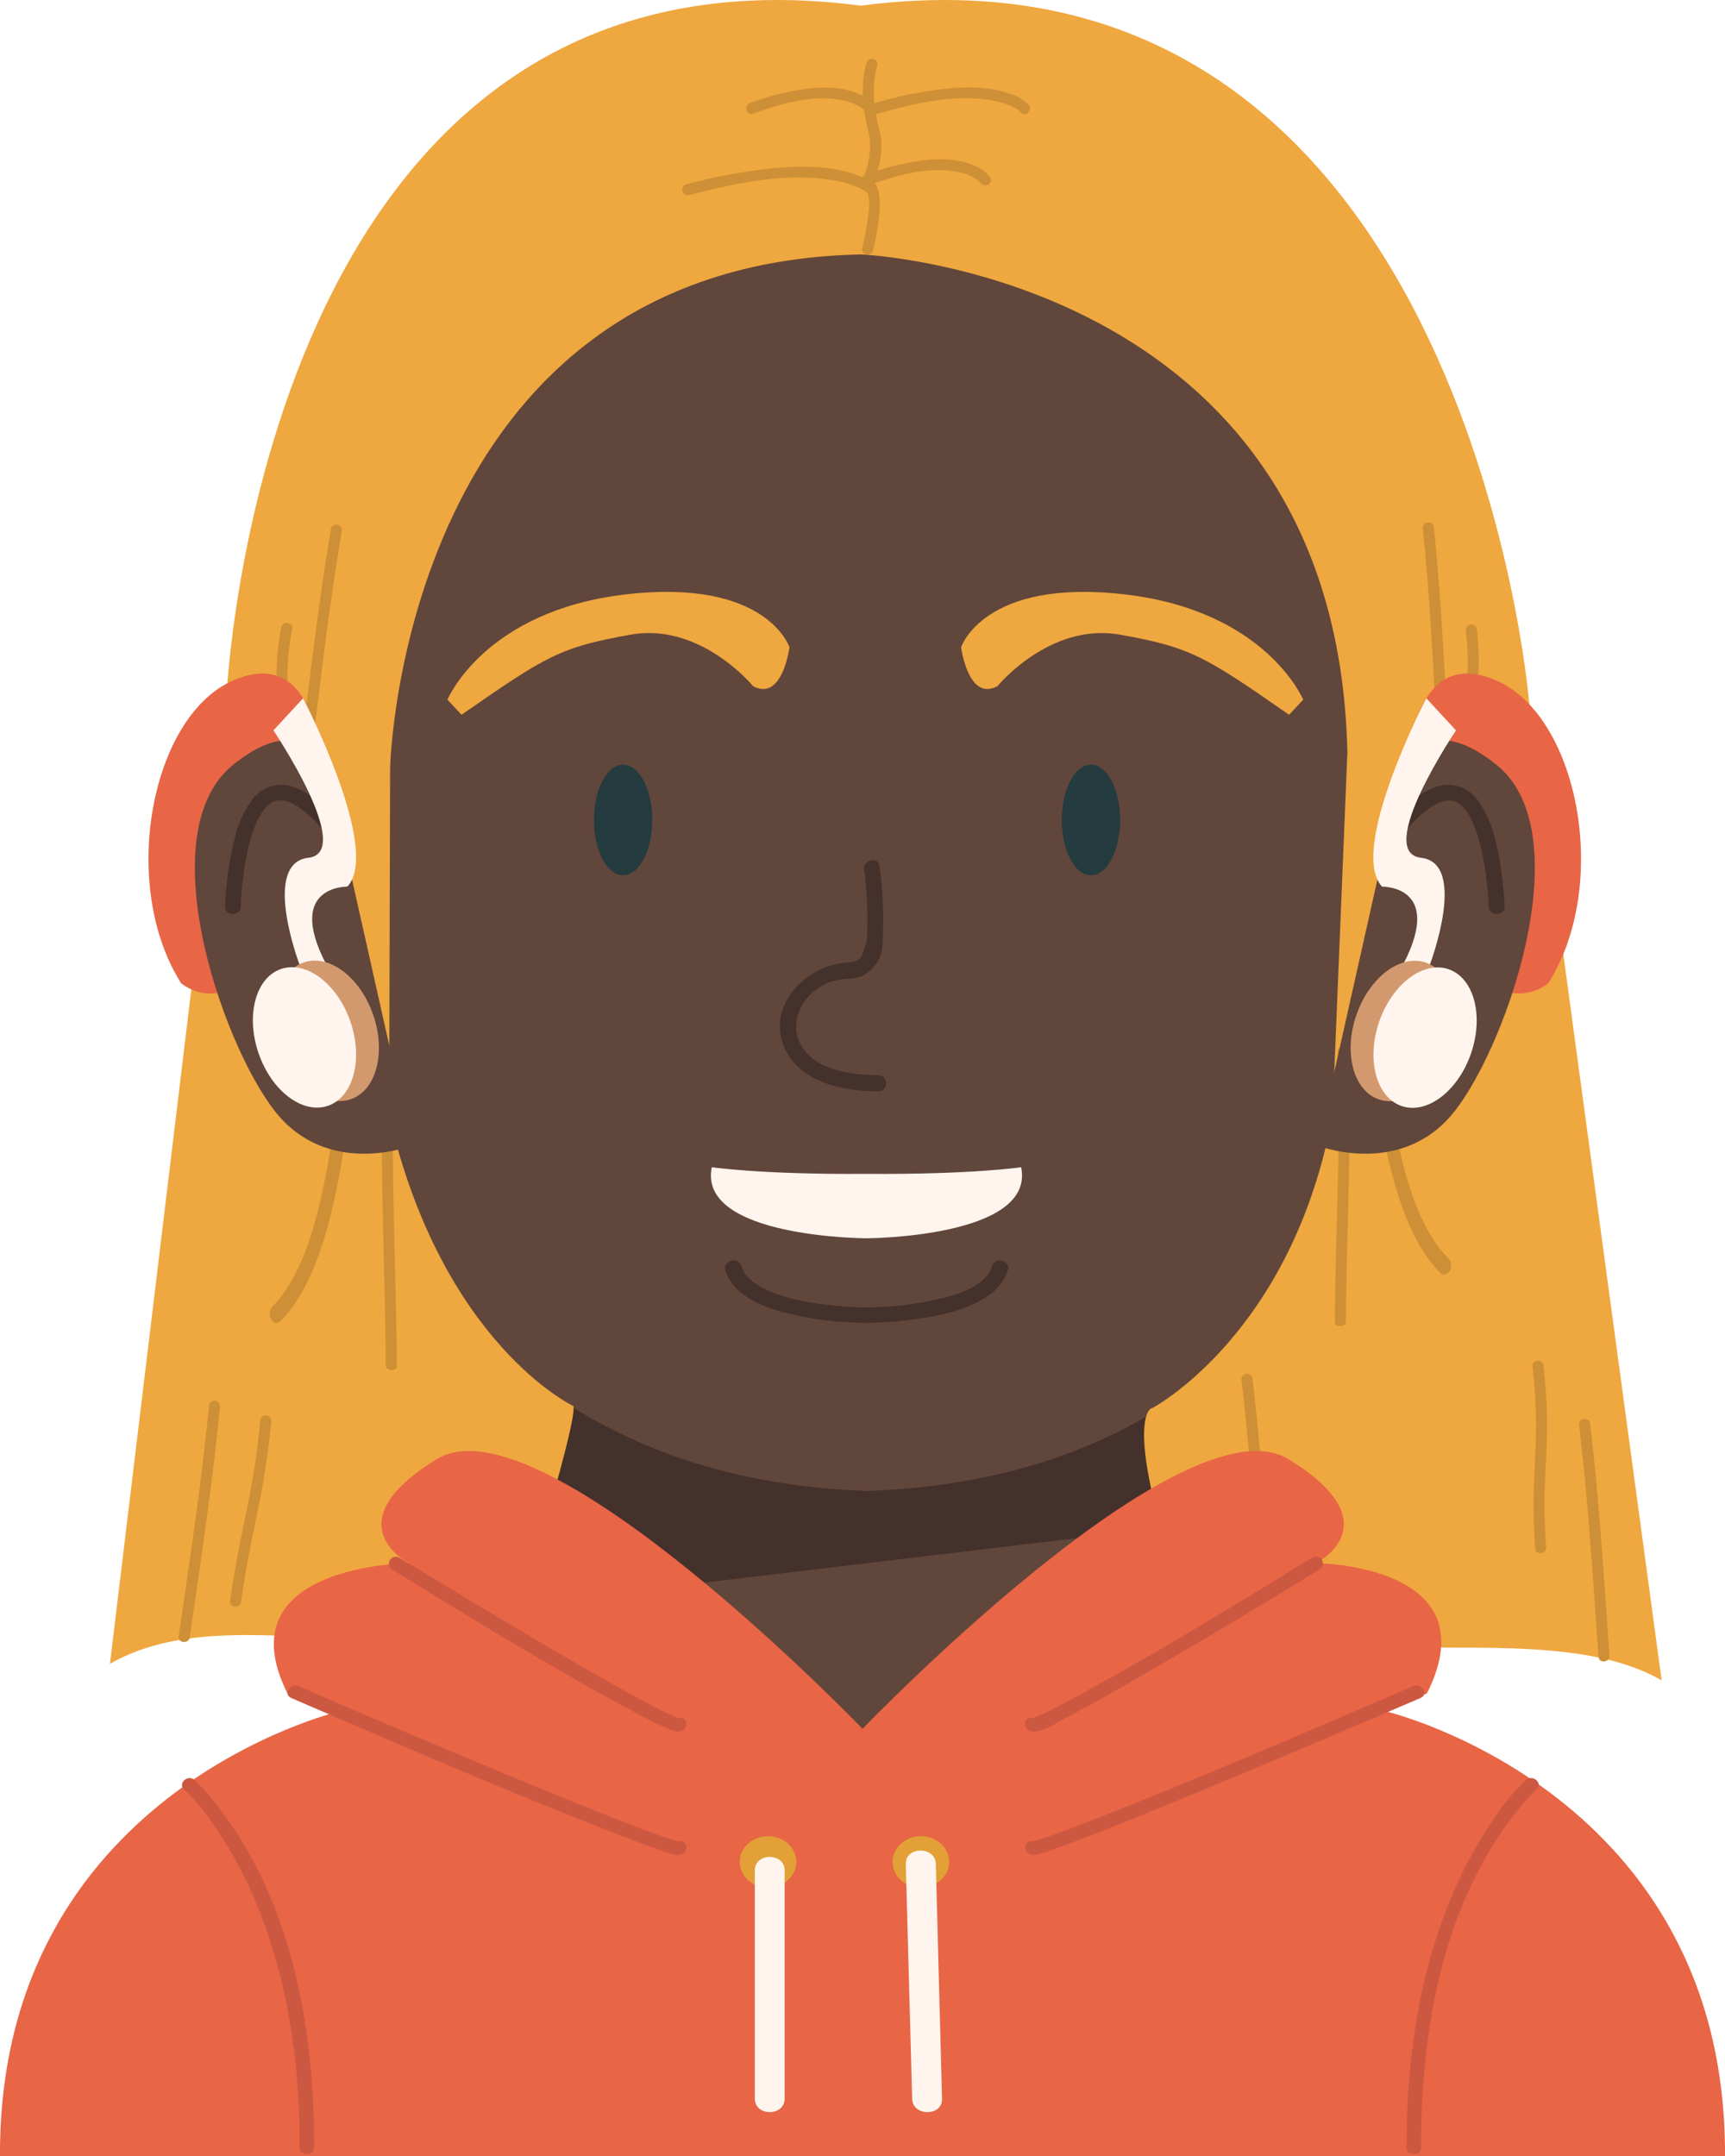 <svg id="af675a11-701e-4ac8-9800-e68ebc124507" data-name="b549959f-f7d2-45a6-ab28-2811901c7ed9" xmlns="http://www.w3.org/2000/svg" viewBox="0 0 399.94 500"><path d="M344,416.11,288,386.3c-26.31-21-14.11-71.94-14.11-71.94L201,336.11l-70-21.75s12.21,51-14.1,71.94l-59,29.81S18.19,437.55,1.85,499H399.94C383.6,437.55,344,416.11,344,416.11Z" transform="translate(0 0)" fill="#61463b"/><path d="M130.54,317.46c-1,39-18.31,55.6-18.31,55.6l161-19.22s-8.45-20.84,0-41.89L144.7,320.19Z" transform="translate(0 0)" fill="#44312b"/><path d="M201.48,46.39H200.3c-13.69.29-143.74,5.82-134.07,111,10.21,111.06,43.12,148.07,43.12,148.07s25.49,37.79,91,40.24v.06h1.18v-.06c65.46-2.44,89.65-39,89.65-39s34.22-38.22,44.43-149.28C345.23,52.21,215.18,46.68,201.48,46.39Z" transform="translate(0 0)" fill="#61463b"/><path d="M312.39,174.45l-3.46,84.22c-9.38,50.71-41.75,67.82-41.75,67.82-1.23,0-4.7,4.85,2.46,29.3,12.82,43.7,82.32,14.71,115.61,33.84L354.43,162S339.3-16.95,199.59,1.31C59.89-16.95,52.49,162,52.49,162l-27,223.8c33.3-19.14,87.33,13.72,100.15-30,7.17-24.45,7.44-28.37,7.34-29.74,0,0-30.43-14.34-42.76-67.38l.23-80.77S93.21,61.2,199.59,59C199.59,59,309.9,63.43,312.39,174.45Z" transform="translate(0 0)" fill="#efa73f"/><path d="M202.37,58.1a49.7,49.7,0,0,0,1.37-7.46c.3-2.8.7-7-1.7-9.08l.33,1.25c1.55-4,2.66-8.47,1.51-12.67-1.25-4.6-1.88-10.3-.5-14.89a1.28,1.28,0,1,0-2.47-.68c-1.48,4.93-.89,11,.42,15.9,1,3.93,0,7.92-1.43,11.66a1.24,1.24,0,0,0,.33,1.24c2,1.69,1.14,6,.83,8.21a46.4,46.4,0,0,1-1.16,5.84,1.28,1.28,0,0,0,2.47.68Z" transform="translate(0 0)" fill="#ce9036"/><path d="M203.05,43.08c-1.31-1.42-3.48-2.21-5.25-2.79-6.05-2-12.8-1.83-19.05-1.21a128.32,128.32,0,0,0-19.63,3.67,1.28,1.28,0,1,0,.68,2.47h0c10.67-2.76,22.54-5.33,33.59-3.37a20.94,20.94,0,0,1,6.22,1.94,5.78,5.78,0,0,1,1.63,1.1c1.12,1.21,2.93-.61,1.81-1.81Z" transform="translate(0 0)" fill="#ce9036"/><path d="M238.4,24.22a10.21,10.21,0,0,0-4.33-2.5c-4.85-1.73-10.36-1.62-15.4-1.08a97.44,97.44,0,0,0-15.86,3.25,1.28,1.28,0,1,0,.68,2.47c8.47-2.4,18-4.69,26.89-3a15.83,15.83,0,0,1,5,1.7,3.15,3.15,0,0,1,1.26,1c1.06,1.26,2.87-.56,1.81-1.81Z" transform="translate(0 0)" fill="#ce9036"/><path d="M202.73,24.48a8.21,8.21,0,0,0-3.51-2.65c-3.93-1.77-8.47-1.74-12.67-1.18a62.93,62.93,0,0,0-12.66,3.24c-1.55.55-.88,3,.68,2.47,6.51-2.32,14.25-4.65,21.22-3a10.62,10.62,0,0,1,4,1.71l.11.08.18.16.38.36c.28.26.21.27.1.1.92,1.36,3.14.08,2.21-1.29Z" transform="translate(0 0)" fill="#ce9036"/><path d="M229.53,41.11A8.13,8.13,0,0,0,226,38.46c-3.94-1.77-8.47-1.74-12.67-1.18a62.36,62.36,0,0,0-12.67,3.24c-1.54.55-.87,3,.68,2.47,6.52-2.32,14.26-4.65,21.23-3a10.62,10.62,0,0,1,4,1.71c.3.21,0-.05.11.08l.18.16.38.36c.28.26.21.26.1.1.92,1.36,3.13.08,2.21-1.29Z" transform="translate(0 0)" fill="#ce9036"/><path d="M76.74,122.64c-3,17.69-5,35.6-7.24,53.41-.2,1.63,2.32,2.09,2.52.45,2.2-17.82,4.21-35.72,7.24-53.42a1.28,1.28,0,0,0-2.52-.44Z" transform="translate(0 0)" fill="#ce9036"/><path d="M65.21,145.47a61.15,61.15,0,0,0-1.12,12.22c0,6.64,1,14.17,5.62,19.32,1.08,1.22,3.19-.24,2.1-1.47-4.39-4.93-5.19-12.07-5.17-18.41a57.9,57.9,0,0,1,1.09-11.22C68.07,144.3,65.54,143.85,65.21,145.47Z" transform="translate(0 0)" fill="#ce9036"/><path d="M332.44,122.29c1.82,17.86,2.6,35.86,3.58,53.79.09,1.63-2.46,1.92-2.55.27-1-17.93-1.76-35.93-3.58-53.79a1.28,1.28,0,1,1,2.55-.27Z" transform="translate(0 0)" fill="#ce9036"/><path d="M342.38,145.85a60,60,0,0,1,.28,12.28c-.46,6.62-2,14.06-6.92,18.88-1.16,1.15-3.17-.45-2-1.6,4.71-4.62,6-11.69,6.41-18a57.28,57.28,0,0,0-.32-11.26,1.28,1.28,0,0,1,2.54-.28Z" transform="translate(0 0)" fill="#ce9036"/><path d="M91.4,253.05c-1,13.45.7,50.29.57,63.79,0,1.24-2.56,1-2.55-.2.13-13.5-1.54-50.34-.57-63.79.08-1.23,2.64-1,2.55.2Z" transform="translate(0 0)" fill="#ce9036"/><path d="M81.09,253.32A161.54,161.54,0,0,1,78.17,275c-2.3,11.53-6.07,24.2-13.09,31.31-1.66,1.68-3.57-1.69-1.9-3.39,6.73-6.8,10.1-18.92,12.26-29.92a153.66,153.66,0,0,0,2.61-19.94c.17-2.94,3.22-2.7,3,.24Z" transform="translate(0 0)" fill="#ce9036"/><path d="M368.66,330.12c2.12,17.83,3.21,35.82,4.5,53.72.12,1.64-2.42,2-2.54.31-1.29-17.9-2.38-35.89-4.5-53.71a1.28,1.28,0,1,1,2.54-.32Z" transform="translate(0 0)" fill="#ce9036"/><path d="M310.15,243.76c1,13.27-.76,49.61-.65,62.92,0,1.23,2.57,1,2.56-.2-.12-13.31,1.59-49.65.64-62.92-.09-1.22-2.64-1-2.55.2Z" transform="translate(0 0)" fill="#ce9036"/><path d="M318,242.86a157.1,157.1,0,0,0,2.91,21.39c2.28,11.38,6,23.87,13,30.88,1.65,1.65,3.57-1.68,1.9-3.35-6.72-6.71-10.08-18.62-12.22-29.5a146.34,146.34,0,0,1-2.59-19.66C320.87,239.72,317.83,240,318,242.86Z" transform="translate(0 0)" fill="#ce9036"/><path d="M357.83,316.61c2.13,17.83-.65,24.21.63,42.12.12,1.63-2.42,2-2.54.31-1.28-17.9,1.5-24.29-.63-42.12a1.28,1.28,0,0,1,2.54-.31Z" transform="translate(0 0)" fill="#ce9036"/><path d="M51,326.19c-1.71,17.87-4.47,35.67-7,53.44-.24,1.62-2.79,1.4-2.55-.23,2.54-17.77,5.3-35.58,7-53.45a1.28,1.28,0,1,1,2.55.24Z" transform="translate(0 0)" fill="#ce9036"/><path d="M62.89,329.58c-1.71,17.87-4.47,24.08-7,41.85-.23,1.62-2.78,1.4-2.54-.23,2.54-17.77,5.3-24,7-41.85a1.28,1.28,0,0,1,2.55.23Z" transform="translate(0 0)" fill="#ce9036"/><path d="M290.37,319.64c2.13,17.83,3.22,35.81,4.5,53.71.12,1.64-2.42,2-2.54.32-1.29-17.9-2.37-35.89-4.5-53.72a1.28,1.28,0,0,1,2.54-.31Z" transform="translate(0 0)" fill="#ce9036"/><path d="M74,173.92S72.21,149.43,53.6,158s-26,47.22-11.6,70C42,228,65,247.67,74,173.92Z" transform="translate(0 0)" fill="#e86546"/><path d="M77.34,184.89S74.08,161.15,54,177.38s-1.29,68.15,11,81.78,30.47,6.49,30.47,6.49Z" transform="translate(0 0)" fill="#61463b"/><path d="M55.83,210c0-1.32.14-2.63.26-3.95.06-.61.12-1.23.19-1.85a6.51,6.51,0,0,1,.13-1l.06-.49c-.07.49,0-.2,0-.3.23-1.58.5-3.15.84-4.71a40.43,40.43,0,0,1,1.31-4.7c.12-.37.25-.74.39-1.1.06-.16.13-.33.19-.5a2.33,2.33,0,0,0,.11-.28c-.09.24-.05.12,0,0a16.22,16.22,0,0,1,1-2c.16-.28.32-.55.5-.82l.3-.44c.27-.39-.09.09.15-.2a10.05,10.05,0,0,1,1.35-1.34c-.4.32.25-.16.4-.25l.4-.22c.39-.23-.16,0,.09,0s.55-.16.82-.24.37-.06,0,0h1.09c.19,0,.56.08.15,0a8.07,8.07,0,0,1,1.2.29l.56.2c.07,0,.31.14,0,0l.36.17q.66.33,1.29.72a27.73,27.73,0,0,1,5.88,5.41c1.55,1.78,4.12-.81,2.58-2.57-2.81-3.23-6.46-7-10.89-7.74a8.45,8.45,0,0,0-8.22,3.53,25.47,25.47,0,0,0-4,9.2,69.24,69.24,0,0,0-1.73,10c-.2,1.78-.36,3.56-.41,5.35-.07,2.35,3.58,2.34,3.65,0Z" transform="translate(0 0)" fill="#44312b"/><path d="M70.27,161.91S88.53,197,80.53,205.59c0,0-15.29-.34-4,19.68l-7.1-1.65s-8.89-23.47,2.06-24.72-8.1-29.54-8.1-29.54Z" transform="translate(0 0)" fill="#fff5ee"/><ellipse cx="75.89" cy="239.02" rx="11.26" ry="16.77" transform="translate(-73.51 37.6) rotate(-18.95)" fill="#d3996e"/><ellipse cx="70.59" cy="240.55" rx="11.26" ry="16.77" transform="translate(-74.29 35.96) rotate(-18.95)" fill="#fff5ee"/><path d="M327,173.92s1.78-24.49,20.39-15.91,26,47.21,11.6,69.94C359,228,336,247.67,327,173.92Z" transform="translate(0 0)" fill="#e86546"/><path d="M323.63,184.89s3.25-23.74,23.37-7.51,1.3,68.15-11,81.78-30.48,6.49-30.48,6.49Z" transform="translate(0 0)" fill="#61463b"/><path d="M345.14,210c0-1.32-.14-2.63-.27-3.95-.05-.61-.12-1.23-.19-1.85l-.12-1-.06-.49c.06.49,0-.2-.05-.3q-.33-2.37-.84-4.71a41.78,41.78,0,0,0-1.26-4.67l-.39-1.1c-.07-.16-.13-.33-.2-.5l-.11-.28h0a20.72,20.72,0,0,0-1-2c-.16-.28-.33-.55-.5-.82l-.31-.44c-.27-.39.09.09-.15-.2a9.5,9.5,0,0,0-1.35-1.34c.41.32-.25-.16-.4-.25l-.4-.22c-.39-.23.17,0-.09,0s-.54-.16-.82-.24-.37-.06,0,0h-1.09c-.18,0-.55.08-.15,0a9.54,9.54,0,0,0-1.2.29l-.55.2h0l-.36.17A14.51,14.51,0,0,0,332,187a27.78,27.78,0,0,0-5.89,5.41c-1.54,1.78-4.11-.81-2.58-2.57,2.81-3.23,6.47-7,10.9-7.74a8.42,8.42,0,0,1,8.21,3.53,25.52,25.52,0,0,1,4.06,9.2,69.24,69.24,0,0,1,1.73,10c.19,1.78.35,3.56.41,5.35.07,2.35-3.58,2.34-3.65,0Z" transform="translate(0 0)" fill="#44312b"/><path d="M330.69,161.91S312.44,197,320.43,205.59c0,0,15.29-.34,4,19.68l7.1-1.65s8.9-23.47-2.06-24.72,8.1-29.54,8.1-29.54Z" transform="translate(0 0)" fill="#fff5ee"/><ellipse cx="325.11" cy="239.07" rx="16.77" ry="11.26" transform="translate(-6.58 468.91) rotate(-71.05)" fill="#d3996e"/><ellipse cx="330.4" cy="240.6" rx="16.77" ry="11.26" transform="translate(-4.45 474.96) rotate(-71.05)" fill="#fff5ee"/><path d="M200.38,201.77c-.09-.67.05.41.09.75.12,1,.22,2,.31,3.07a84.49,84.49,0,0,1,.31,9c-.07,3,.2,2.84-.76,5.69-.79,2.36-1.51,2.77-4,2.92-10.06.62-19.6,11.2-13.72,21.15,4.18,7.08,13.52,8.63,21,8.72,2.41,0,2.41-3.72,0-3.75-6.15-.07-14.7-1.06-18-7.18-2.07-3.87-.78-8.5,2.22-11.5a12.84,12.84,0,0,1,6.32-3.4c2.31-.52,4.64,0,6.67-1.5,4.23-3.05,3.8-6.22,3.92-10.9a85.18,85.18,0,0,0-.83-14c-.33-2.38-3.94-1.36-3.61,1Z" transform="translate(0 0)" fill="#44312b"/><path d="M236.75,270.65s-11.43,1.72-35.86,1.54c-24.43.18-35.86-1.54-35.86-1.54-3.38,16.38,35.86,16.48,35.86,16.48S240.13,287,236.75,270.65Z" transform="translate(0 0)" fill="#fff5ee"/><path d="M230,293.57c-1.31,4.36-7,6.27-11.23,7.37a73.15,73.15,0,0,1-14.87,2.13c-1,.05-2,.09-2.94.1a84.08,84.08,0,0,1-8.83-.58c-5.24-.59-10.87-1.57-15.5-4.06-2.13-1.14-4.09-2.71-4.76-5s-4.36-1.27-3.69,1c1.59,5.29,7.4,8,12.56,9.5a73.67,73.67,0,0,0,16.82,2.61c.93.05,1.87.08,2.81.1h1.16a85.67,85.67,0,0,0,9.2-.67c5.92-.73,12.31-1.86,17.39-5a12,12,0,0,0,5.57-6.56C234.32,292.3,230.62,291.35,230,293.57Z" transform="translate(0 0)" fill="#44312b"/><ellipse cx="144.47" cy="190.13" rx="6.76" ry="12.83" fill="#243b3f"/><ellipse cx="252.94" cy="190.13" rx="6.76" ry="12.83" fill="#243b3f"/><path d="M107,165.74l-3.26-3.5s8.5-20.58,41.3-24.41,38,12.27,38,12.27-1.64,12.68-8.44,9c0,0-12.14-14.85-28.44-11.93S126.78,152,107,165.74Z" transform="translate(0 0)" fill="#efa73f"/><path d="M298.88,165.74l3.26-3.5s-8.5-20.58-41.31-24.41-38,12.27-38,12.27,1.64,12.68,8.44,9c0,0,12.13-14.85,28.43-11.93S279.13,152,298.88,165.74Z" transform="translate(0 0)" fill="#efa73f"/><path d="M321.53,396.89l9.31-4.24c15-29.92-25.69-30.19-25.69-30.19s18-9.11-6.35-24.07S200,400.84,200,400.84l-.05.55,0-.55s-74.46-77.42-98.77-62.45-6.35,24.07-6.35,24.07-43.15.27-28.19,30.19l11.8,4.24S-.39,415.69,0,500H399.94C400.33,415.69,321.53,396.89,321.53,396.89Z" transform="translate(0 0)" fill="#e86546"/><path d="M67.55,393.74c25.51,11,51.05,22.07,77,32.11,2.86,1.1,5.73,2.21,8.64,3.19,1.23.41,2.93,1.2,4.29,1.06,2.18-.24,2.21-3.39,0-3.15a2.66,2.66,0,0,1-.83-.16c-.77-.19-1.52-.45-2.26-.69-2.42-.81-4.8-1.71-7.17-2.62C140.09,420.75,133,417.86,126,415c-15.45-6.35-30.82-12.86-46.16-19.41L69.29,391c-2-.87-3.76,1.85-1.74,2.72Z" transform="translate(0 0)" fill="#cc5842"/><path d="M91,364c18.61,11.4,37.26,22.95,56.62,33.27,2,1.07,4,2.15,6.13,3.08,1.05.46,2.49,1.27,3.73,1.15,2.19-.22,2.21-3.37,0-3.15l-.6-.16a13.81,13.81,0,0,1-1.64-.68c-1.87-.85-3.68-1.8-5.47-2.75-5.39-2.86-10.66-5.88-15.92-8.93-11.3-6.54-22.49-13.24-33.63-20l-7.47-4.55a1.62,1.62,0,0,0-1.91,2.62Z" transform="translate(0 0)" fill="#cc5842"/><path d="M327.56,391c-25.06,10.8-50.16,21.63-75.65,31.57-2.86,1.11-5.72,2.21-8.62,3.21-.94.33-1.89.64-2.85.92-.62.17-1.16.22-1.1.23-2.21-.24-2.19,2.91,0,3.15a9.76,9.76,0,0,0,3.61-.83c2.33-.76,4.63-1.63,6.92-2.5,7.21-2.75,14.36-5.65,21.48-8.58,15.72-6.45,31.35-13.07,47-19.74q5.5-2.34,11-4.71c2-.87.26-3.59-1.75-2.72Z" transform="translate(0 0)" fill="#cc5842"/><path d="M304.06,361.28c-18.21,11.16-36.49,22.4-55.38,32.6-2.11,1.15-4.24,2.28-6.42,3.31-.64.3-1.36.63-2,.88-.26.1-.53.18-.81.26-.45.13.16.05-.14,0-2.21-.22-2.2,2.93,0,3.15,2.58.25,6.22-2.33,8.3-3.41,5.33-2.78,10.53-5.76,15.72-8.75C275,382.63,286.5,375.73,298,368.77l7.84-4.77a1.62,1.62,0,1,0-1.59-2.82l-.16.1Z" transform="translate(0 0)" fill="#cc5842"/><ellipse cx="178.07" cy="431.73" rx="6.56" ry="5.97" fill="#e2a037"/><ellipse cx="213.5" cy="431.73" rx="6.56" ry="5.97" fill="#e2a037"/><path d="M175,433.71v52.9c0,4.19,6.92,4.2,6.92,0v-52.9C181.92,429.53,175,429.52,175,433.71Z" transform="translate(0 0)" fill="#fff5ee"/><path d="M210,432.12l1.3,47.73.19,6.86c.11,4.05,7,4.07,6.92,0L217.15,439l-.19-6.87c-.11-4-7-4.06-6.92,0Z" transform="translate(0 0)" fill="#fff5ee"/><path d="M42.71,415c3.63,3.23,6.47,7.42,9,11.41,7.26,11.46,11.8,24.29,14.52,37.3A163.11,163.11,0,0,1,69.45,498c0,2,3.36,2,3.37,0,.13-27.78-5.23-58.75-24.09-81.34a36.6,36.6,0,0,0-3.64-3.93c-1.56-1.39-3.94.82-2.38,2.21Z" transform="translate(0 0)" fill="#cc5842"/><path d="M353.87,412.74c-3.89,3.46-7,8-9.66,12.25-7.41,11.75-12.08,24.94-14.83,38.26A168.23,168.23,0,0,0,326.14,498c0,2,3.37,2,3.36,0-.13-27.05,4.95-57.51,23.41-79.5a34,34,0,0,1,3.33-3.56c1.57-1.39-.81-3.6-2.37-2.21Z" transform="translate(0 0)" fill="#cc5842"/></svg>